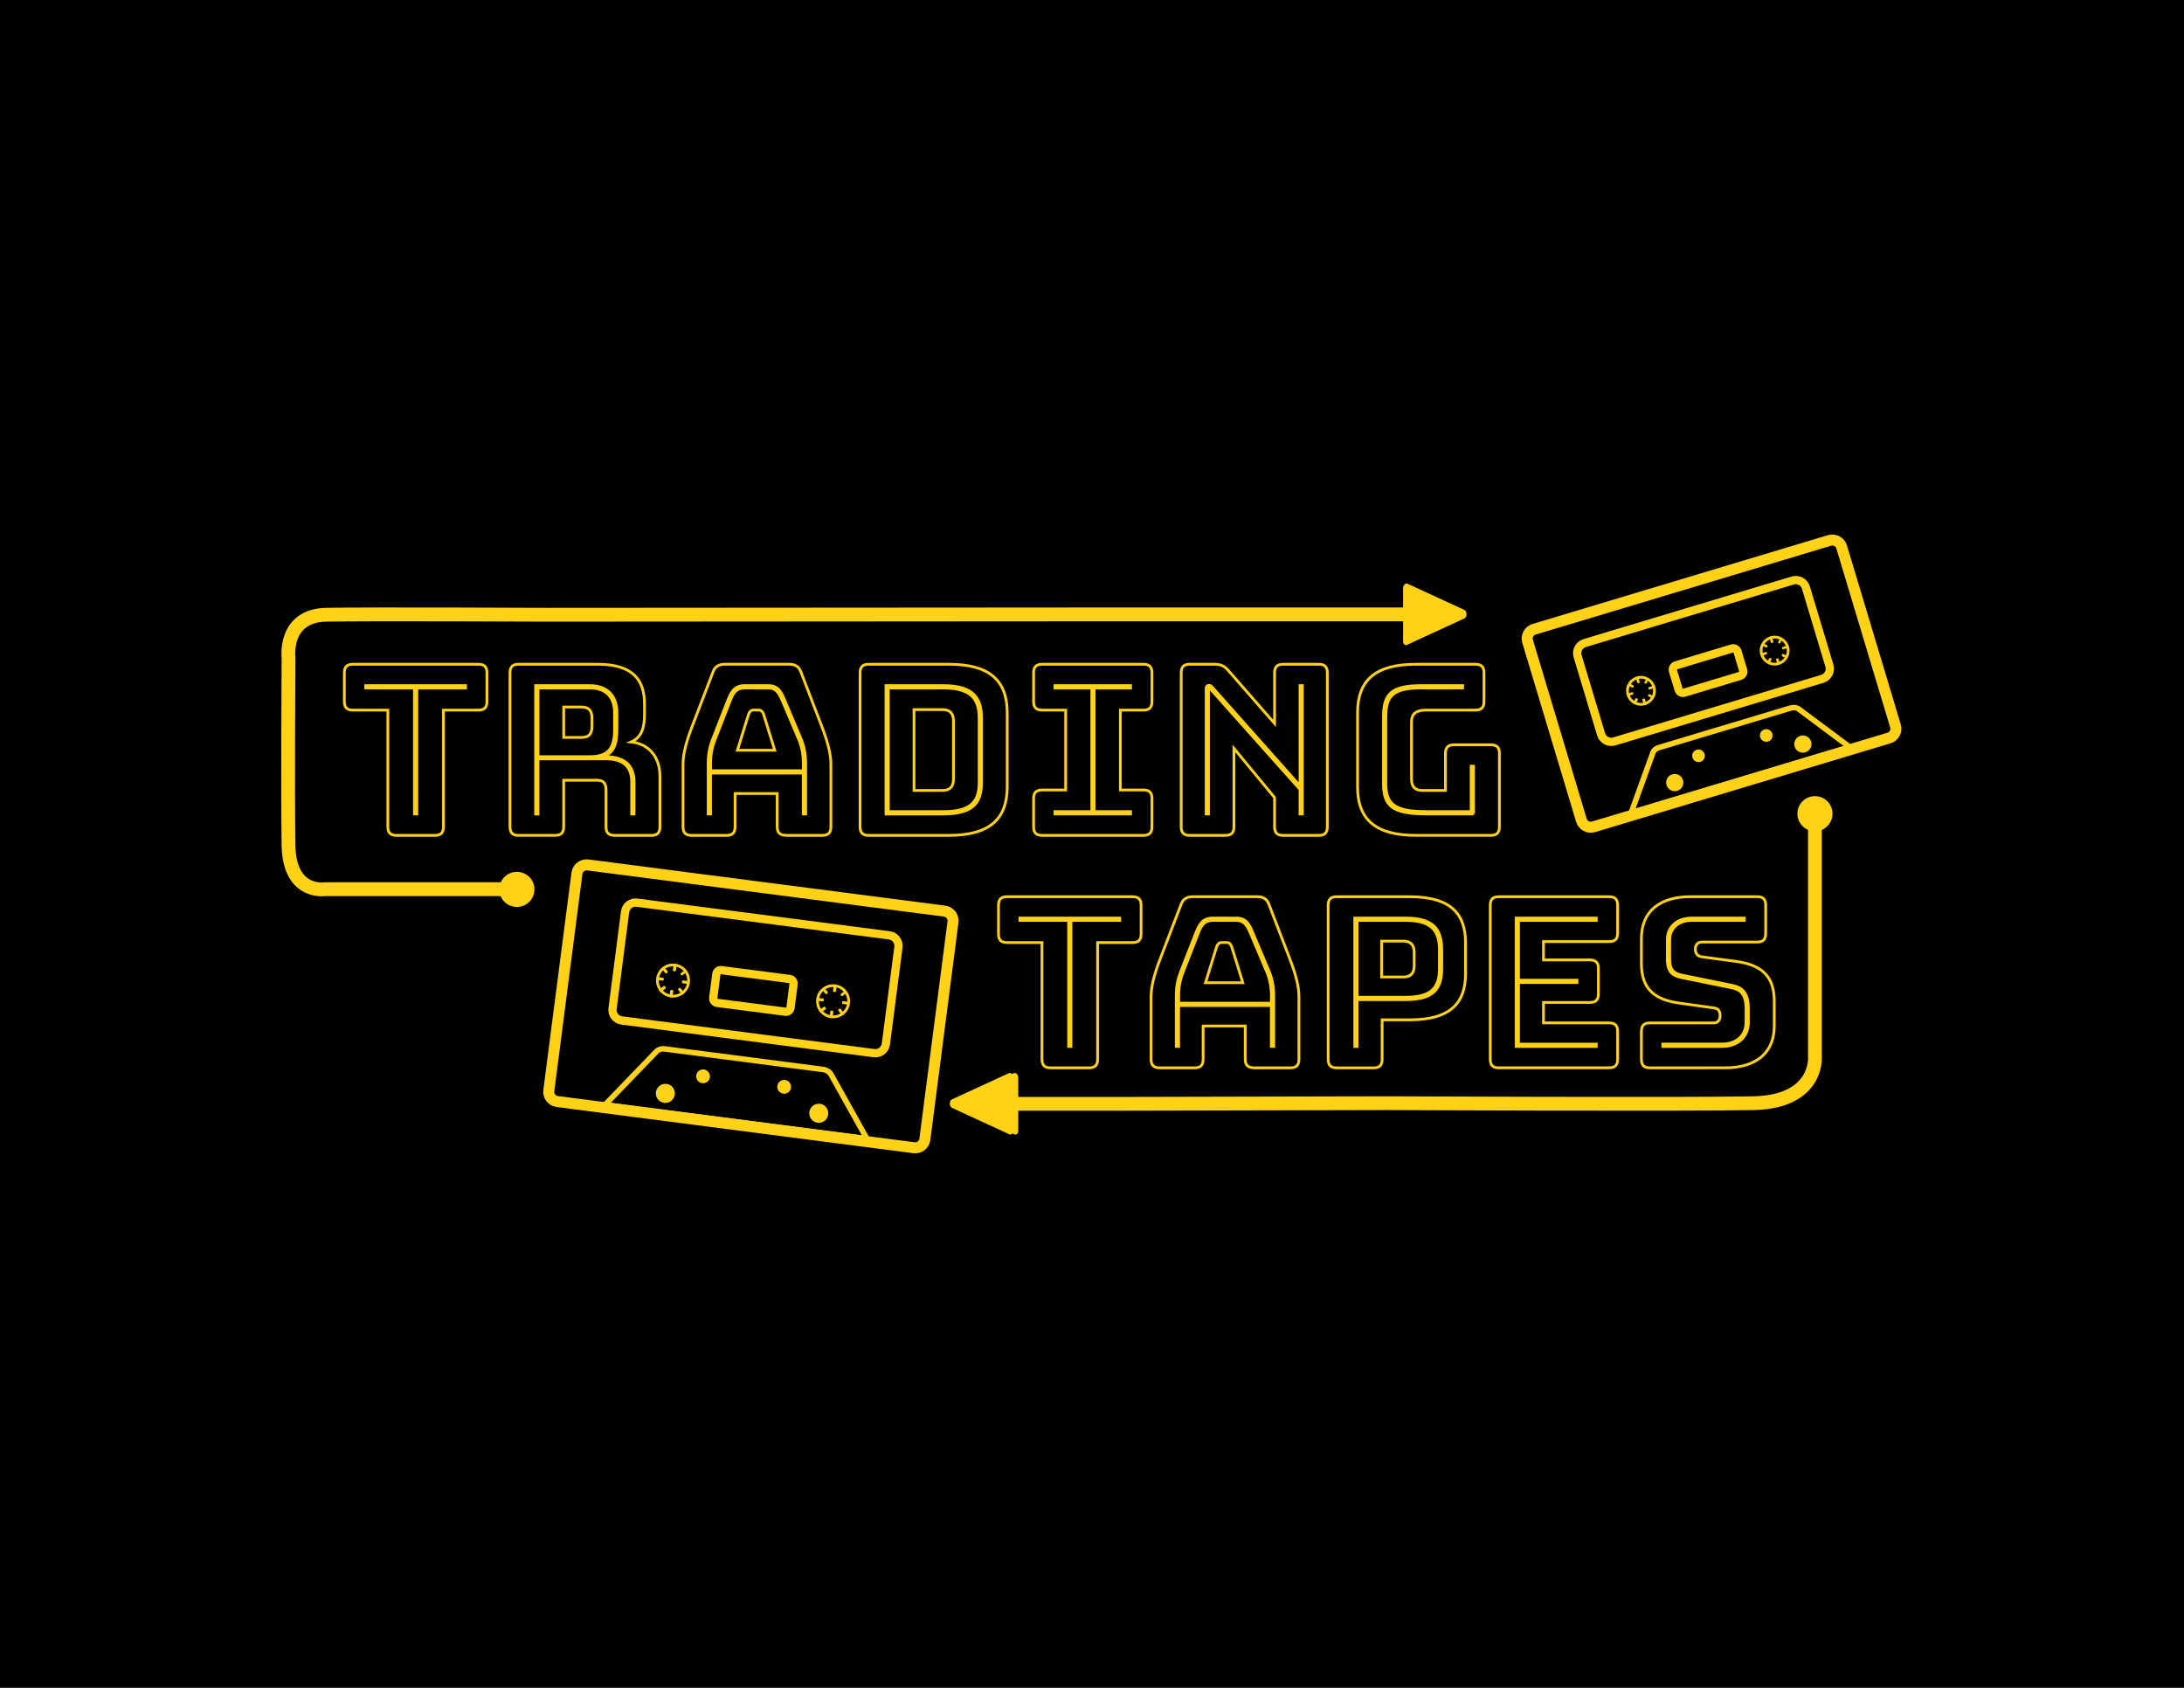<?xml version="1.0" encoding="utf-8"?>
<!-- Generator: Adobe Illustrator 26.5.0, SVG Export Plug-In . SVG Version: 6.00 Build 0)  -->
<svg version="1.1" id="Layer_1" xmlns="http://www.w3.org/2000/svg" xmlns:xlink="http://www.w3.org/1999/xlink" x="0px" y="0px"
	 viewBox="0 0 792 612" style="enable-background:new 0 0 792 612;" xml:space="preserve">
<style type="text/css">
	.st0{fill:#FFD215;}
	.st1{fill:none;stroke:#FFD215;stroke-miterlimit:10;}
	.st2{fill:none;stroke:#FFD215;stroke-width:4;stroke-miterlimit:10;}
	.st3{fill:none;stroke:#FED217;stroke-width:2;stroke-miterlimit:10;}
	.st4{fill:none;stroke:#FFD215;stroke-width:3;stroke-miterlimit:10;}
	.st5{fill:#FED217;}
	.st6{fill:none;}
	.st7{fill:none;stroke:#FFD215;stroke-width:5;stroke-miterlimit:10;}
</style>
<rect x="-1.36" width="793.36" height="612"/>
<g>
	<path class="st0" d="M367.45,390.85v19.11c0,0.98-0.68,1.67-1.33,1.37l-20.89-9.62c-1.06-0.49-1.06-2.61,0-3.09l20.56-9.47
		C366.61,388.77,367.45,389.63,367.45,390.85z"/>
	<path class="st1" d="M143.74,302.9c-2.15,0-3.1-0.95-3.1-3.1v-42.32h-12.67c-2.15,0-3.1-0.95-3.1-3.1v-10.43
		c0-2.15,0.95-3.1,3.1-3.1h45.51c2.15,0,3.1,0.95,3.1,3.1v10.43c0,2.15-0.95,3.1-3.1,3.1h-12.67v42.32c0,2.15-0.95,3.1-3.1,3.1
		H143.74z M151.15,295.14v-45.68h17.67v-0.86h-36.2v0.86h17.67v45.68H151.15z"/>
	<path class="st1" d="M188.04,302.9c-2.15,0-3.1-0.95-3.1-3.1v-55.85c0-2.15,0.95-3.1,3.1-3.1h28.7c12.93,0,16.98,5.86,16.98,14.39
		v3.96c0,4.83-1.21,8.28-4.83,9.83c6.29,0.69,10.43,5.26,10.43,12.5v18.27c0,2.15-0.95,3.1-3.1,3.1h-13.36c-2.16,0-3.1-0.95-3.1-3.1
		v-13.19c0-2.59-0.86-3.71-3.28-3.71h-12.07v16.89c0,2.15-0.95,3.1-3.1,3.1H188.04z M195.11,275.15h24.39
		c6.55,0,9.57,2.76,9.57,8.45v11.55h0.86v-11.55c0-6.03-3.36-9.22-10.43-9.22h-0.95c4.14-1.29,5.17-4.74,5.17-10v-5.95
		c0-5.69-3.1-9.83-9.83-9.83h-19.65v46.55h0.86V275.15z M222.86,258.42v6.03c0,6.38-1.81,9.91-8.96,9.91h-18.79v-24.91h18.79
		C220.02,249.46,222.86,253.08,222.86,258.42z M204.42,267.39h6.46c3.02,0,3.79-1.72,3.79-4.05v-2.93c0-2.33-0.78-4.05-3.79-4.05
		h-6.46V267.39z"/>
	<path class="st1" d="M263.46,302.9h-12.67c-2.15,0-3.1-0.95-3.1-3.1v-22.76c0-3.45,1.03-7.76,3.36-13.79l7.5-19.57
		c0.69-1.98,2.07-2.84,4.4-2.84h23.19c2.24,0,3.62,0.86,4.31,2.84l7.5,19.57c2.33,6.03,3.36,10.34,3.36,13.79v22.76
		c0,2.15-0.95,3.1-3.1,3.1h-13.02c-2.33,0-3.36-0.95-3.36-3.1v-12.07h-15.26v12.07C266.56,301.95,265.61,302.9,263.46,302.9z
		 M292.16,295.14v-18.36c0-3.19-0.52-5.86-1.46-8.36l-5.95-14.05c-1.38-3.36-2.41-5.78-6.21-5.78h-8.45c-3.96,0-5,2.5-6.29,5.69
		l-5.52,14.14c-0.95,2.5-1.47,5.17-1.47,8.36v18.36h0.86v-14.83h33.62v14.83H292.16z M259.06,268.77l5.52-14.14
		c1.12-2.93,2.07-5.17,5.52-5.17h8.45c3.19,0,4.14,2.24,5.43,5.26l5.95,14.05c0.86,2.33,1.38,4.91,1.38,8.02v2.67h-33.62v-2.67
		C257.68,273.68,258.2,271.1,259.06,268.77z M267.42,272.04h13.53l-4.05-13.1c-0.43-1.03-0.95-1.47-1.64-1.47h-2.15
		c-0.69,0-1.21,0.43-1.64,1.47L267.42,272.04z"/>
	<path class="st1" d="M315,302.9c-2.16,0-3.1-0.95-3.1-3.1v-55.85c0-2.15,0.95-3.1,3.1-3.1h29.05c14.48,0,21.2,5.6,21.2,17.58v26.89
		c0,11.98-6.72,17.58-21.2,17.58H315z M342.15,295.14c11.89,0,13.79-5.09,13.79-11.72v-22.84c0-6.64-2.07-11.98-13.79-11.98h-20.86
		v46.55H342.15z M355.08,260.58v22.84c0,6.29-1.9,10.86-12.93,10.86h-20v-44.82h20C353.01,249.46,355.08,254.29,355.08,260.58z
		 M331.46,286.61h10.26c2.76,0,4.05-1.29,4.05-4.22v-20.95c0-2.84-1.29-4.14-4.05-4.14h-10.26V286.61z"/>
	<path class="st1" d="M374.82,299.8v-10.26c0-2.15,0.95-3.1,3.1-3.1h8.53v-28.96h-8.53c-2.15,0-3.1-0.95-3.1-3.1v-10.43
		c0-2.15,0.95-3.1,3.1-3.1h36.72c2.16,0,3.1,0.95,3.1,3.1v10.43c0,2.15-0.95,3.1-3.1,3.1h-8.36v28.96h8.36c2.16,0,3.1,0.95,3.1,3.1
		v10.26c0,2.15-0.95,3.1-3.1,3.1h-36.72C375.76,302.9,374.82,301.95,374.82,299.8z M409.98,294.28h-13.19v-44.82h13.19v-0.86h-27.41
		v0.86h13.36v44.82h-13.36v0.86h27.41V294.28z"/>
	<path class="st1" d="M431.44,302.9c-2.15,0-3.1-0.95-3.1-3.1v-55.85c0-2.15,0.95-3.1,3.1-3.1h8.96c2.24,0,3.62,0.6,5.09,2.33
		l16.72,19.13v-18.36c0-2.15,0.95-3.1,3.1-3.1h12.93c2.15,0,3.1,0.95,3.1,3.1v55.85c0,2.15-0.95,3.1-3.1,3.1h-12.93
		c-2.16,0-3.1-0.95-3.1-3.1v-10.6l-14.74-17.84v28.44c0,2.15-0.95,3.1-3.1,3.1H431.44z M438.42,248.51c-0.52,0-1.03,0.35-1.03,1.03
		v45.6h0.86v-45.43c0-0.09,0-0.26,0.17-0.26c0.17,0,0.26,0.09,0.43,0.26l32.58,36.55v8.88h0.86V248.6h-0.86v36.37l-31.72-35.68
		C439.11,248.68,438.94,248.51,438.42,248.51z"/>
	<path class="st1" d="M513.5,302.9c-14.48,0-21.2-5.6-21.2-17.58v-26.89c0-11.98,6.72-17.58,21.2-17.58h21.55
		c2.15,0,3.1,0.95,3.1,3.1v10.43c0,2.15-0.95,3.1-3.1,3.1h-17.93c-3.62,0-5.26,1.38-5.26,4.31v20.6c0,2.93,1.29,4.22,3.96,4.22h8.36
		v-13.45c0-2.15,0.95-3.1,3.1-3.1h13.36c2.15,0,3.1,0.95,3.1,3.1v26.63c0,2.15-0.95,3.1-3.1,3.1H513.5z M534.36,295.14v-17.33h-0.86
		v16.46H517.2c-11.64,0-14.65-2.76-14.65-10.26v-24.13c0-7.67,2.76-10.43,12.93-10.43h14.91v-0.86h-14.91
		c-11.03,0-13.79,3.1-13.79,11.29v24.13c0,8.02,2.84,11.12,15.52,11.12H534.36z"/>
	<path class="st1" d="M380.96,387.19c-2.15,0-3.1-0.95-3.1-3.1v-42.32h-12.67c-2.15,0-3.1-0.95-3.1-3.1v-10.43
		c0-2.15,0.95-3.1,3.1-3.1h45.51c2.15,0,3.1,0.95,3.1,3.1v10.43c0,2.15-0.95,3.1-3.1,3.1h-12.67v42.32c0,2.15-0.95,3.1-3.1,3.1
		H380.96z M388.38,379.43v-45.68h17.67v-0.86h-36.2v0.86h17.67v45.68H388.38z"/>
	<path class="st1" d="M433.19,387.19h-12.67c-2.15,0-3.1-0.95-3.1-3.1v-22.76c0-3.45,1.03-7.76,3.36-13.79l7.5-19.57
		c0.69-1.98,2.07-2.84,4.4-2.84h23.19c2.24,0,3.62,0.86,4.31,2.84l7.5,19.57c2.33,6.03,3.36,10.34,3.36,13.79v22.76
		c0,2.15-0.95,3.1-3.1,3.1h-13.02c-2.33,0-3.36-0.95-3.36-3.1v-12.07H436.3v12.07C436.3,386.24,435.35,387.19,433.19,387.19z
		 M461.9,379.43v-18.36c0-3.19-0.52-5.86-1.46-8.36l-5.95-14.05c-1.38-3.36-2.41-5.78-6.21-5.78h-8.45c-3.96,0-5,2.5-6.29,5.69
		l-5.52,14.14c-0.95,2.5-1.47,5.17-1.47,8.36v18.36h0.86v-14.83h33.62v14.83H461.9z M428.8,353.06l5.52-14.14
		c1.12-2.93,2.07-5.17,5.52-5.17h8.45c3.19,0,4.14,2.24,5.43,5.26l5.95,14.05c0.86,2.33,1.38,4.91,1.38,8.02v2.67h-33.62v-2.67
		C427.42,357.97,427.94,355.38,428.8,353.06z M437.16,356.33h13.53l-4.05-13.1c-0.43-1.03-0.95-1.47-1.64-1.47h-2.15
		c-0.69,0-1.21,0.43-1.64,1.47L437.16,356.33z"/>
	<path class="st1" d="M484.74,387.19c-2.15,0-3.1-0.95-3.1-3.1v-55.85c0-2.15,0.95-3.1,3.1-3.1h26.38
		c15.69,0,20.34,6.81,20.34,16.81v11.03c0,10-4.65,16.81-20.34,16.81h-9.91v14.31c0,2.15-0.95,3.1-3.1,3.1H484.74z M522.83,350.99
		v-6.38c0-6.72-2.07-11.72-12.93-11.72h-18.62v46.55h0.86v-16.98h17.76C520.77,362.45,522.83,357.71,522.83,350.99z M492.15,333.75
		h17.76c10.17,0,12.07,4.65,12.07,10.86v6.38c0,6.21-1.9,10.6-12.07,10.6h-17.76V333.75z M501.03,354.26h7.76
		c3.36,0,4.05-1.98,4.05-4.22v-4.57c0-2.24-0.69-4.22-4.05-4.22h-7.76V354.26z"/>
	<path class="st1" d="M543.52,387.19c-2.15,0-3.1-0.95-3.1-3.1v-55.85c0-2.15,0.95-3.1,3.1-3.1h39.99c2.16,0,3.1,0.95,3.1,3.1v10.08
		c0,2.16-0.95,3.1-3.1,3.1h-23.79v6.64h16.81c2.15,0,3.1,0.95,3.1,3.1v9.22c0,2.16-0.95,3.1-3.1,3.1h-16.81v7.41h23.79
		c2.16,0,3.1,0.95,3.1,3.1v10.08c0,2.15-0.95,3.1-3.1,3.1H543.52z M550.67,378.57v-22.32h21.2v-0.86h-21.2v-21.64h28.19v-0.86
		h-29.05v46.55h29.05v-0.86H550.67z"/>
	<path class="st1" d="M598.33,387.19c-2.15,0-3.1-0.95-3.1-3.1V374c0-2.15,0.95-3.1,3.1-3.1h23.19c1.47,0,2.24-1.12,2.24-2.5
		c0-1.98-0.78-2.76-2.24-2.93l-12.93-1.81c-8.1-1.21-13.36-4.65-13.36-14.31v-9.05c0-9.83,6.64-15.17,17.84-15.17h24.13
		c2.16,0,3.1,0.95,3.1,3.1v10.26c0,2.15-0.95,3.1-3.1,3.1h-20.08c-1.47,0-2.33,1.03-2.33,2.59c0,1.55,0.86,2.59,2.33,2.76
		l12.84,1.72c8.1,1.21,13.45,4.66,13.45,14.31v9.05c0,9.83-6.72,15.17-17.84,15.17H598.33z M613.42,332.89
		c-5.34,0-8.79,3.28-8.79,7.84v7.07c0,4.74,2.07,6.03,5.09,6.64l18.19,3.71c3.19,0.69,5.26,2.15,5.26,7.59v5
		c0,4.57-3.36,7.84-8.71,7.84h-21.46v0.86h21.46c5.86,0,9.57-3.62,9.57-8.71v-5c0-6.03-2.5-7.76-5.95-8.45l-18.19-3.71
		c-2.67-0.52-4.4-1.72-4.4-5.77v-7.07c0-4.05,3.1-6.98,7.93-6.98h19.13v-0.86H613.42z"/>
	<path class="st2" d="M331.44,416.16l-129.37-16.75c-1.93-0.25-3.3-2.02-3.05-3.95l10.2-78.79c0.25-1.93,2.02-3.3,3.95-3.05
		l129.37,16.75c1.93,0.25,3.3,2.02,3.05,3.95l-10.2,78.79C335.15,415.05,333.38,416.41,331.44,416.16z"/>
	<path class="st3" d="M301.36,389.59c-0.54-0.96-1.67-1.65-2.97-1.82l-57.37-7.44c-1.13-0.15-2.25,0.19-2.91,0.88l-18.69,19.37
		l94.95,12.31L301.36,389.59z M240.97,398.89c-1.35-0.17-2.3-1.41-2.12-2.75c0.01-0.06,0.02-0.12,0.03-0.18
		c0.25-1.25,1.43-2.11,2.72-1.95c1.28,0.17,2.21,1.3,2.13,2.57c0,0.06,0,0.12-0.01,0.18C243.54,398.11,242.31,399.06,240.97,398.89z
		 M254.77,391.76c-0.82-0.11-1.41-0.87-1.3-1.69c0.01-0.06,0.02-0.12,0.03-0.18c0.18-0.73,0.89-1.22,1.65-1.12
		c0.76,0.1,1.32,0.76,1.31,1.51c0,0.06,0,0.12-0.01,0.18C256.35,391.28,255.6,391.86,254.77,391.76z M284.18,395.57
		c-0.82-0.11-1.41-0.87-1.3-1.69c0.01-0.06,0.02-0.12,0.03-0.18c0.18-0.73,0.89-1.22,1.65-1.12c0.77,0.1,1.32,0.76,1.31,1.51
		c0,0.06,0,0.12-0.01,0.18C285.77,395.09,285.01,395.68,284.18,395.57z M296.6,406.1c-1.35-0.17-2.29-1.41-2.12-2.75
		c0.01-0.06,0.02-0.12,0.03-0.18c0.25-1.25,1.43-2.11,2.72-1.95c1.28,0.17,2.21,1.3,2.13,2.57c0,0.06,0,0.12-0.01,0.18
		C299.18,405.33,297.94,406.28,296.6,406.1z"/>
	<path class="st4" d="M284.83,366.85l-24.77-3.21c-0.9-0.12-1.53-0.94-1.41-1.83l1.12-8.63c0.12-0.9,0.94-1.53,1.83-1.41l24.77,3.21
		c0.9,0.12,1.53,0.94,1.41,1.83l-1.12,8.63C286.55,366.33,285.73,366.96,284.83,366.85z"/>
	<path class="st4" d="M316.96,381.86l-91.51-11.85c-2.1-0.27-3.59-2.2-3.31-4.3l4.54-35.1c0.27-2.1,2.2-3.59,4.3-3.31l91.51,11.85
		c2.1,0.27,3.59,2.2,3.31,4.3l-4.54,35.1C320.98,380.65,319.06,382.13,316.96,381.86z"/>
	<g>
		<circle class="st1" cx="302.11" cy="363.05" r="5.66"/>
		<path class="st5" d="M302.7,359.72l-0.24-0.03c-0.24-0.03-0.41-0.25-0.38-0.49l0.24-1.84c0.03-0.24,0.25-0.41,0.49-0.38l0.24,0.03
			c0.24,0.03,0.41,0.25,0.38,0.49l-0.24,1.84C303.15,359.58,302.93,359.75,302.7,359.72z"/>
		<path class="st5" d="M301.58,369.13l-0.45-0.06c-0.18-0.02-0.31-0.19-0.28-0.37l0.26-1.98c0.02-0.18,0.19-0.31,0.37-0.28
			l0.45,0.06c0.18,0.02,0.31,0.19,0.28,0.37l-0.26,1.98C301.93,369.03,301.76,369.16,301.58,369.13z"/>
		<path class="st5" d="M305.34,363.59l0.03-0.24c0.03-0.22,0.23-0.37,0.44-0.34l1.82,0.24c0.22,0.03,0.37,0.23,0.34,0.44l-0.03,0.24
			c-0.03,0.22-0.23,0.37-0.44,0.34l-1.82-0.24C305.47,364.01,305.32,363.81,305.34,363.59z"/>
		<path class="st5" d="M296.25,362.38l0.02-0.18c0.03-0.23,0.24-0.4,0.48-0.37l1.66,0.22c0.23,0.03,0.4,0.24,0.37,0.48l-0.02,0.18
			c-0.03,0.23-0.24,0.4-0.48,0.37l-1.66-0.22C296.39,362.83,296.22,362.62,296.25,362.38z"/>
		<path class="st5" d="M306.88,359.37l0.1,0.13c0.14,0.18,0.1,0.43-0.07,0.56l-1.35,1.04c-0.18,0.14-0.43,0.1-0.56-0.07l-0.1-0.13
			c-0.14-0.18-0.1-0.43,0.07-0.56l1.35-1.04C306.49,359.17,306.75,359.2,306.88,359.37z"/>
		<path class="st5" d="M299.19,365.14l0.26,0.33c0.12,0.15,0.09,0.37-0.06,0.48l-1.44,1.11c-0.15,0.12-0.37,0.09-0.48-0.06
			l-0.26-0.33c-0.12-0.15-0.09-0.37,0.06-0.48l1.44-1.11C298.85,364.97,299.07,364.99,299.19,365.14z"/>
		<path class="st5" d="M304.32,365.79l-0.18,0.14c-0.19,0.14-0.22,0.41-0.08,0.6l1.08,1.4c0.14,0.19,0.41,0.22,0.6,0.08l0.18-0.14
			c0.19-0.14,0.22-0.41,0.08-0.6l-1.08-1.4C304.77,365.68,304.5,365.64,304.32,365.79z"/>
		<path class="st5" d="M298.56,358.25l-0.25,0.19c-0.16,0.13-0.19,0.36-0.07,0.53l1.05,1.36c0.13,0.16,0.36,0.19,0.53,0.07
			l0.25-0.19c0.16-0.13,0.19-0.36,0.07-0.53l-1.05-1.36C298.96,358.15,298.72,358.12,298.56,358.25z"/>
	</g>
	<g>
		<circle class="st1" cx="244.06" cy="355.54" r="5.66"/>
		<path class="st5" d="M244.64,352.21l-0.24-0.03c-0.24-0.03-0.41-0.25-0.38-0.49l0.24-1.84c0.03-0.24,0.25-0.41,0.49-0.38
			l0.24,0.03c0.24,0.03,0.41,0.25,0.38,0.49l-0.24,1.84C245.1,352.07,244.88,352.24,244.64,352.21z"/>
		<path class="st5" d="M243.53,361.62l-0.45-0.06c-0.18-0.02-0.31-0.19-0.28-0.37l0.26-1.98c0.02-0.18,0.19-0.31,0.37-0.28
			l0.45,0.06c0.18,0.02,0.31,0.19,0.28,0.37l-0.26,1.98C243.87,361.51,243.71,361.64,243.53,361.62z"/>
		<path class="st5" d="M247.29,356.08l0.03-0.24c0.03-0.22,0.23-0.37,0.44-0.34l1.82,0.24c0.22,0.03,0.37,0.23,0.34,0.44l-0.03,0.24
			c-0.03,0.22-0.23,0.37-0.44,0.34l-1.82-0.24C247.41,356.49,247.26,356.3,247.29,356.08z"/>
		<path class="st5" d="M238.2,354.87l0.02-0.18c0.03-0.23,0.24-0.4,0.48-0.37l1.66,0.22c0.23,0.03,0.4,0.24,0.37,0.48l-0.02,0.18
			c-0.03,0.23-0.24,0.4-0.48,0.37l-1.66-0.22C238.33,355.32,238.17,355.1,238.2,354.87z"/>
		<path class="st5" d="M248.83,351.86l0.1,0.13c0.14,0.18,0.1,0.43-0.07,0.56l-1.35,1.04c-0.18,0.14-0.43,0.1-0.56-0.07l-0.1-0.13
			c-0.14-0.18-0.1-0.43,0.07-0.56l1.35-1.04C248.44,351.65,248.69,351.68,248.83,351.86z"/>
		<path class="st5" d="M241.13,357.63l0.26,0.33c0.12,0.15,0.09,0.37-0.06,0.48l-1.44,1.11c-0.15,0.12-0.37,0.09-0.48-0.06
			l-0.26-0.33c-0.12-0.15-0.09-0.37,0.06-0.48l1.44-1.11C240.8,357.45,241.01,357.48,241.13,357.63z"/>
		<path class="st5" d="M246.26,358.27l-0.18,0.14c-0.19,0.14-0.22,0.41-0.08,0.6l1.08,1.4c0.14,0.19,0.41,0.22,0.6,0.08l0.18-0.14
			c0.19-0.14,0.22-0.41,0.08-0.6l-1.08-1.4C246.72,358.17,246.45,358.13,246.26,358.27z"/>
		<path class="st5" d="M240.5,350.74l-0.25,0.19c-0.16,0.13-0.19,0.36-0.07,0.53l1.05,1.36c0.13,0.16,0.36,0.19,0.53,0.07l0.25-0.19
			c0.16-0.13,0.19-0.36,0.07-0.53l-1.05-1.36C240.9,350.64,240.67,350.61,240.5,350.74z"/>
	</g>
	<circle class="st5" cx="255.14" cy="390.49" r="1.3"/>
	<circle class="st5" cx="284.38" cy="394.44" r="1.46"/>
	<circle class="st5" cx="296.94" cy="403.65" r="1.73"/>
	<circle class="st5" cx="241.3" cy="396.44" r="1.73"/>
	<path class="st6" d="M683.17,268.15l-103.45,31.1c-2.88,0.87-5.91-0.77-6.78-3.65l-18.4-61.22c-0.87-2.88,0.77-5.91,3.65-6.78
		l103.45-31.1c2.88-0.87,5.91,0.77,6.78,3.65l18.4,61.22C687.68,264.25,686.05,267.29,683.17,268.15z"/>
	<path class="st2" d="M685,267.6l-107.12,32.2c-1.87,0.56-3.83-0.5-4.4-2.36l-19.51-64.88c-0.56-1.87,0.5-3.83,2.36-4.4l107.12-32.2
		c1.87-0.56,3.83,0.5,4.4,2.36l19.51,64.88C687.93,265.07,686.87,267.04,685,267.6z"/>
	<path class="st3" d="M652.32,257.12c-0.76-0.57-1.9-0.72-2.99-0.39l-47.91,14.39c-0.95,0.28-1.71,0.94-1.99,1.73l-7.91,21.89
		l79.3-23.83L652.32,257.12z M607.94,285.79c-1.12,0.34-2.31-0.3-2.65-1.42c-0.02-0.05-0.03-0.1-0.04-0.15
		c-0.24-1.08,0.39-2.17,1.46-2.5c1.07-0.32,2.2,0.25,2.59,1.28c0.02,0.05,0.04,0.1,0.05,0.15
		C609.7,284.27,609.06,285.46,607.94,285.79z M616.32,275.29c-0.69,0.21-1.41-0.19-1.62-0.87c-0.02-0.05-0.03-0.1-0.04-0.15
		c-0.11-0.64,0.27-1.28,0.91-1.47s1.31,0.13,1.57,0.73c0.02,0.05,0.04,0.1,0.05,0.15C617.4,274.35,617.01,275.08,616.32,275.29z
		 M640.88,267.91c-0.69,0.21-1.41-0.19-1.62-0.87c-0.02-0.05-0.03-0.1-0.04-0.15c-0.11-0.64,0.27-1.28,0.91-1.47
		c0.64-0.19,1.31,0.13,1.57,0.73c0.02,0.05,0.04,0.1,0.05,0.15C641.96,266.97,641.57,267.7,640.88,267.91z M654.4,271.83
		c-1.12,0.34-2.31-0.3-2.64-1.42c-0.02-0.05-0.03-0.1-0.04-0.15c-0.25-1.08,0.38-2.17,1.46-2.5c1.07-0.32,2.2,0.25,2.59,1.28
		c0.02,0.05,0.04,0.1,0.05,0.15C656.16,270.31,655.52,271.5,654.4,271.83z"/>
	<path class="st4" d="M631.03,245.07l-20.26,6.09c-0.87,0.26-1.78-0.23-2.04-1.1l-2.04-6.78c-0.26-0.87,0.23-1.78,1.1-2.04
		l20.26-6.09c0.87-0.26,1.78,0.23,2.04,1.1l2.04,6.78C632.39,243.9,631.9,244.81,631.03,245.07z"/>
	<path class="st4" d="M660.83,246.15l-75.43,22.68c-2.03,0.61-4.17-0.54-4.78-2.57l-8.51-28.31c-0.61-2.03,0.54-4.17,2.57-4.78
		l75.43-22.68c2.03-0.61,4.17,0.54,4.78,2.57l8.51,28.31C664.02,243.4,662.86,245.54,660.83,246.15z"/>
	<g>
		<circle class="st1" cx="643.55" cy="235.91" r="4.9"/>
		<path class="st5" d="M642.81,233.08l-0.16,0.05c-0.21,0.06-0.43-0.06-0.5-0.27l-0.45-1.49c-0.06-0.21,0.06-0.43,0.27-0.5
			l0.16-0.05c0.21-0.06,0.43,0.06,0.5,0.27l0.45,1.49C643.14,232.79,643.02,233.01,642.81,233.08z"/>
		<path class="st5" d="M645.23,240.91l-0.29,0.09c-0.17,0.05-0.36-0.05-0.41-0.22l-0.47-1.57c-0.05-0.17,0.05-0.36,0.22-0.41
			l0.29-0.09c0.17-0.05,0.36,0.05,0.41,0.22l0.47,1.57C645.51,240.67,645.41,240.85,645.23,240.91z"/>
		<path class="st5" d="M646.28,235.17l-0.04-0.15c-0.06-0.2,0.05-0.4,0.25-0.46l1.47-0.44c0.2-0.06,0.4,0.05,0.46,0.25l0.04,0.15
			c0.06,0.2-0.05,0.4-0.25,0.46l-1.47,0.44C646.54,235.47,646.34,235.36,646.28,235.17z"/>
		<path class="st5" d="M638.68,237.45l-0.04-0.15c-0.06-0.2,0.05-0.4,0.25-0.46l1.39-0.42c0.2-0.06,0.4,0.05,0.46,0.25l0.04,0.15
			c0.06,0.2-0.05,0.4-0.25,0.46l-1.39,0.42C638.95,237.76,638.74,237.64,638.68,237.45z"/>
		<path class="st5" d="M646.01,231.32l0.13,0.07c0.17,0.09,0.23,0.3,0.14,0.47l-0.7,1.3c-0.09,0.17-0.3,0.23-0.47,0.14l-0.13-0.07
			c-0.17-0.09-0.23-0.3-0.14-0.47l0.7-1.3C645.63,231.29,645.84,231.23,646.01,231.32z"/>
		<path class="st5" d="M642.01,238.62l0.24,0.13c0.17,0.09,0.23,0.3,0.14,0.46l-0.7,1.3c-0.09,0.17-0.3,0.23-0.46,0.14l-0.24-0.13
			c-0.17-0.09-0.23-0.3-0.14-0.46l0.7-1.3C641.64,238.59,641.85,238.53,642.01,238.62z"/>
		<path class="st5" d="M646.24,237.3l-0.08,0.14c-0.1,0.19-0.03,0.42,0.16,0.52l1.32,0.71c0.19,0.1,0.42,0.03,0.52-0.16l0.08-0.14
			c0.1-0.19,0.03-0.42-0.16-0.52l-1.32-0.71C646.58,237.04,646.35,237.12,646.24,237.3z"/>
		<path class="st5" d="M639.02,233.42l-0.08,0.15c-0.1,0.18-0.03,0.41,0.15,0.51l1.22,0.66c0.18,0.1,0.41,0.03,0.51-0.15l0.08-0.15
			c0.1-0.18,0.03-0.41-0.15-0.51l-1.22-0.66C639.35,233.17,639.12,233.23,639.02,233.42z"/>
	</g>
	<g>
		<circle class="st1" cx="595.07" cy="250.48" r="4.9"/>
		<path class="st5" d="M594.33,247.66l-0.16,0.05c-0.21,0.06-0.43-0.06-0.5-0.27l-0.45-1.49c-0.06-0.21,0.06-0.43,0.27-0.5
			l0.16-0.05c0.21-0.06,0.43,0.06,0.5,0.27l0.45,1.49C594.66,247.37,594.54,247.59,594.33,247.66z"/>
		<path class="st5" d="M596.75,255.48l-0.29,0.09c-0.17,0.05-0.36-0.05-0.41-0.22l-0.47-1.57c-0.05-0.17,0.05-0.36,0.22-0.41
			l0.29-0.09c0.17-0.05,0.36,0.05,0.41,0.22l0.47,1.57C597.03,255.25,596.93,255.43,596.75,255.48z"/>
		<path class="st5" d="M597.8,249.74l-0.04-0.15c-0.06-0.2,0.05-0.4,0.25-0.46l1.47-0.44c0.2-0.06,0.4,0.05,0.46,0.25l0.04,0.15
			c0.06,0.2-0.05,0.4-0.25,0.46l-1.47,0.44C598.07,250.05,597.86,249.94,597.8,249.74z"/>
		<path class="st5" d="M590.2,252.03l-0.04-0.15c-0.06-0.2,0.05-0.4,0.25-0.46l1.39-0.42c0.2-0.06,0.4,0.05,0.46,0.25l0.04,0.15
			c0.06,0.2-0.05,0.4-0.25,0.46l-1.39,0.42C590.47,252.33,590.26,252.22,590.2,252.03z"/>
		<path class="st5" d="M597.53,245.9l0.13,0.07c0.17,0.09,0.23,0.3,0.14,0.47l-0.7,1.3c-0.09,0.17-0.3,0.23-0.47,0.14l-0.13-0.07
			c-0.17-0.09-0.23-0.3-0.14-0.47l0.7-1.3C597.15,245.87,597.36,245.81,597.53,245.9z"/>
		<path class="st5" d="M593.54,253.19l0.24,0.13c0.17,0.09,0.23,0.3,0.14,0.46l-0.7,1.3c-0.09,0.17-0.3,0.23-0.46,0.14l-0.24-0.13
			c-0.17-0.09-0.23-0.3-0.14-0.46l0.7-1.3C593.16,253.17,593.37,253.1,593.54,253.19z"/>
		<path class="st5" d="M597.77,251.88l-0.08,0.14c-0.1,0.19-0.03,0.42,0.16,0.52l1.32,0.71c0.19,0.1,0.42,0.03,0.52-0.16l0.08-0.14
			c0.1-0.19,0.03-0.42-0.16-0.52l-1.32-0.71C598.1,251.62,597.87,251.69,597.77,251.88z"/>
		<path class="st5" d="M590.54,247.99l-0.08,0.15c-0.1,0.18-0.03,0.41,0.15,0.51l1.22,0.66c0.18,0.1,0.41,0.03,0.51-0.15l0.08-0.15
			c0.1-0.18,0.03-0.41-0.15-0.51l-1.22-0.66C590.87,247.74,590.64,247.81,590.54,247.99z"/>
	</g>
	<circle class="st5" cx="616.16" cy="274.16" r="1.13"/>
	<circle class="st5" cx="640.64" cy="266.94" r="1.26"/>
	<circle class="st5" cx="653.8" cy="269.77" r="1.5"/>
	<circle class="st5" cx="607.34" cy="283.74" r="1.5"/>
	<path class="st7" d="M193.13,322.41h-75.17c0,0-13.02,2.17-13.33-15.81c-0.31-17.98,0-68.2,0-68.2s-1.86-15.19,13.64-15.5
		c15.5-0.31,79.36,0,79.36,0l207.25-0.14h114.49"/>
	<path class="st7" d="M658.16,291.06v92.49c0,0,1.04,15.96-22.27,16.46c-23.31,0.5-132.62,0-132.62,0l-94.8,0.22h-55.43"/>
	<circle class="st0" cx="187.44" cy="322.49" r="6.37"/>
	<circle class="st0" cx="658.17" cy="295.04" r="6.37"/>
	<path class="st0" d="M508.81,213.38v19.11c0,0.98,0.68,1.67,1.33,1.37l20.89-9.62c1.06-0.49,1.06-2.61,0-3.09l-20.56-9.47
		C509.65,211.3,508.81,212.16,508.81,213.38z"/>
	<path class="st0" d="M369.26,390.85l0,19.11c0,0.98-0.68,1.67-1.33,1.37l-20.89-9.62c-1.06-0.49-1.06-2.61,0-3.09l20.56-9.47
		C368.41,388.77,369.26,389.63,369.26,390.85z"/>
</g>
</svg>
